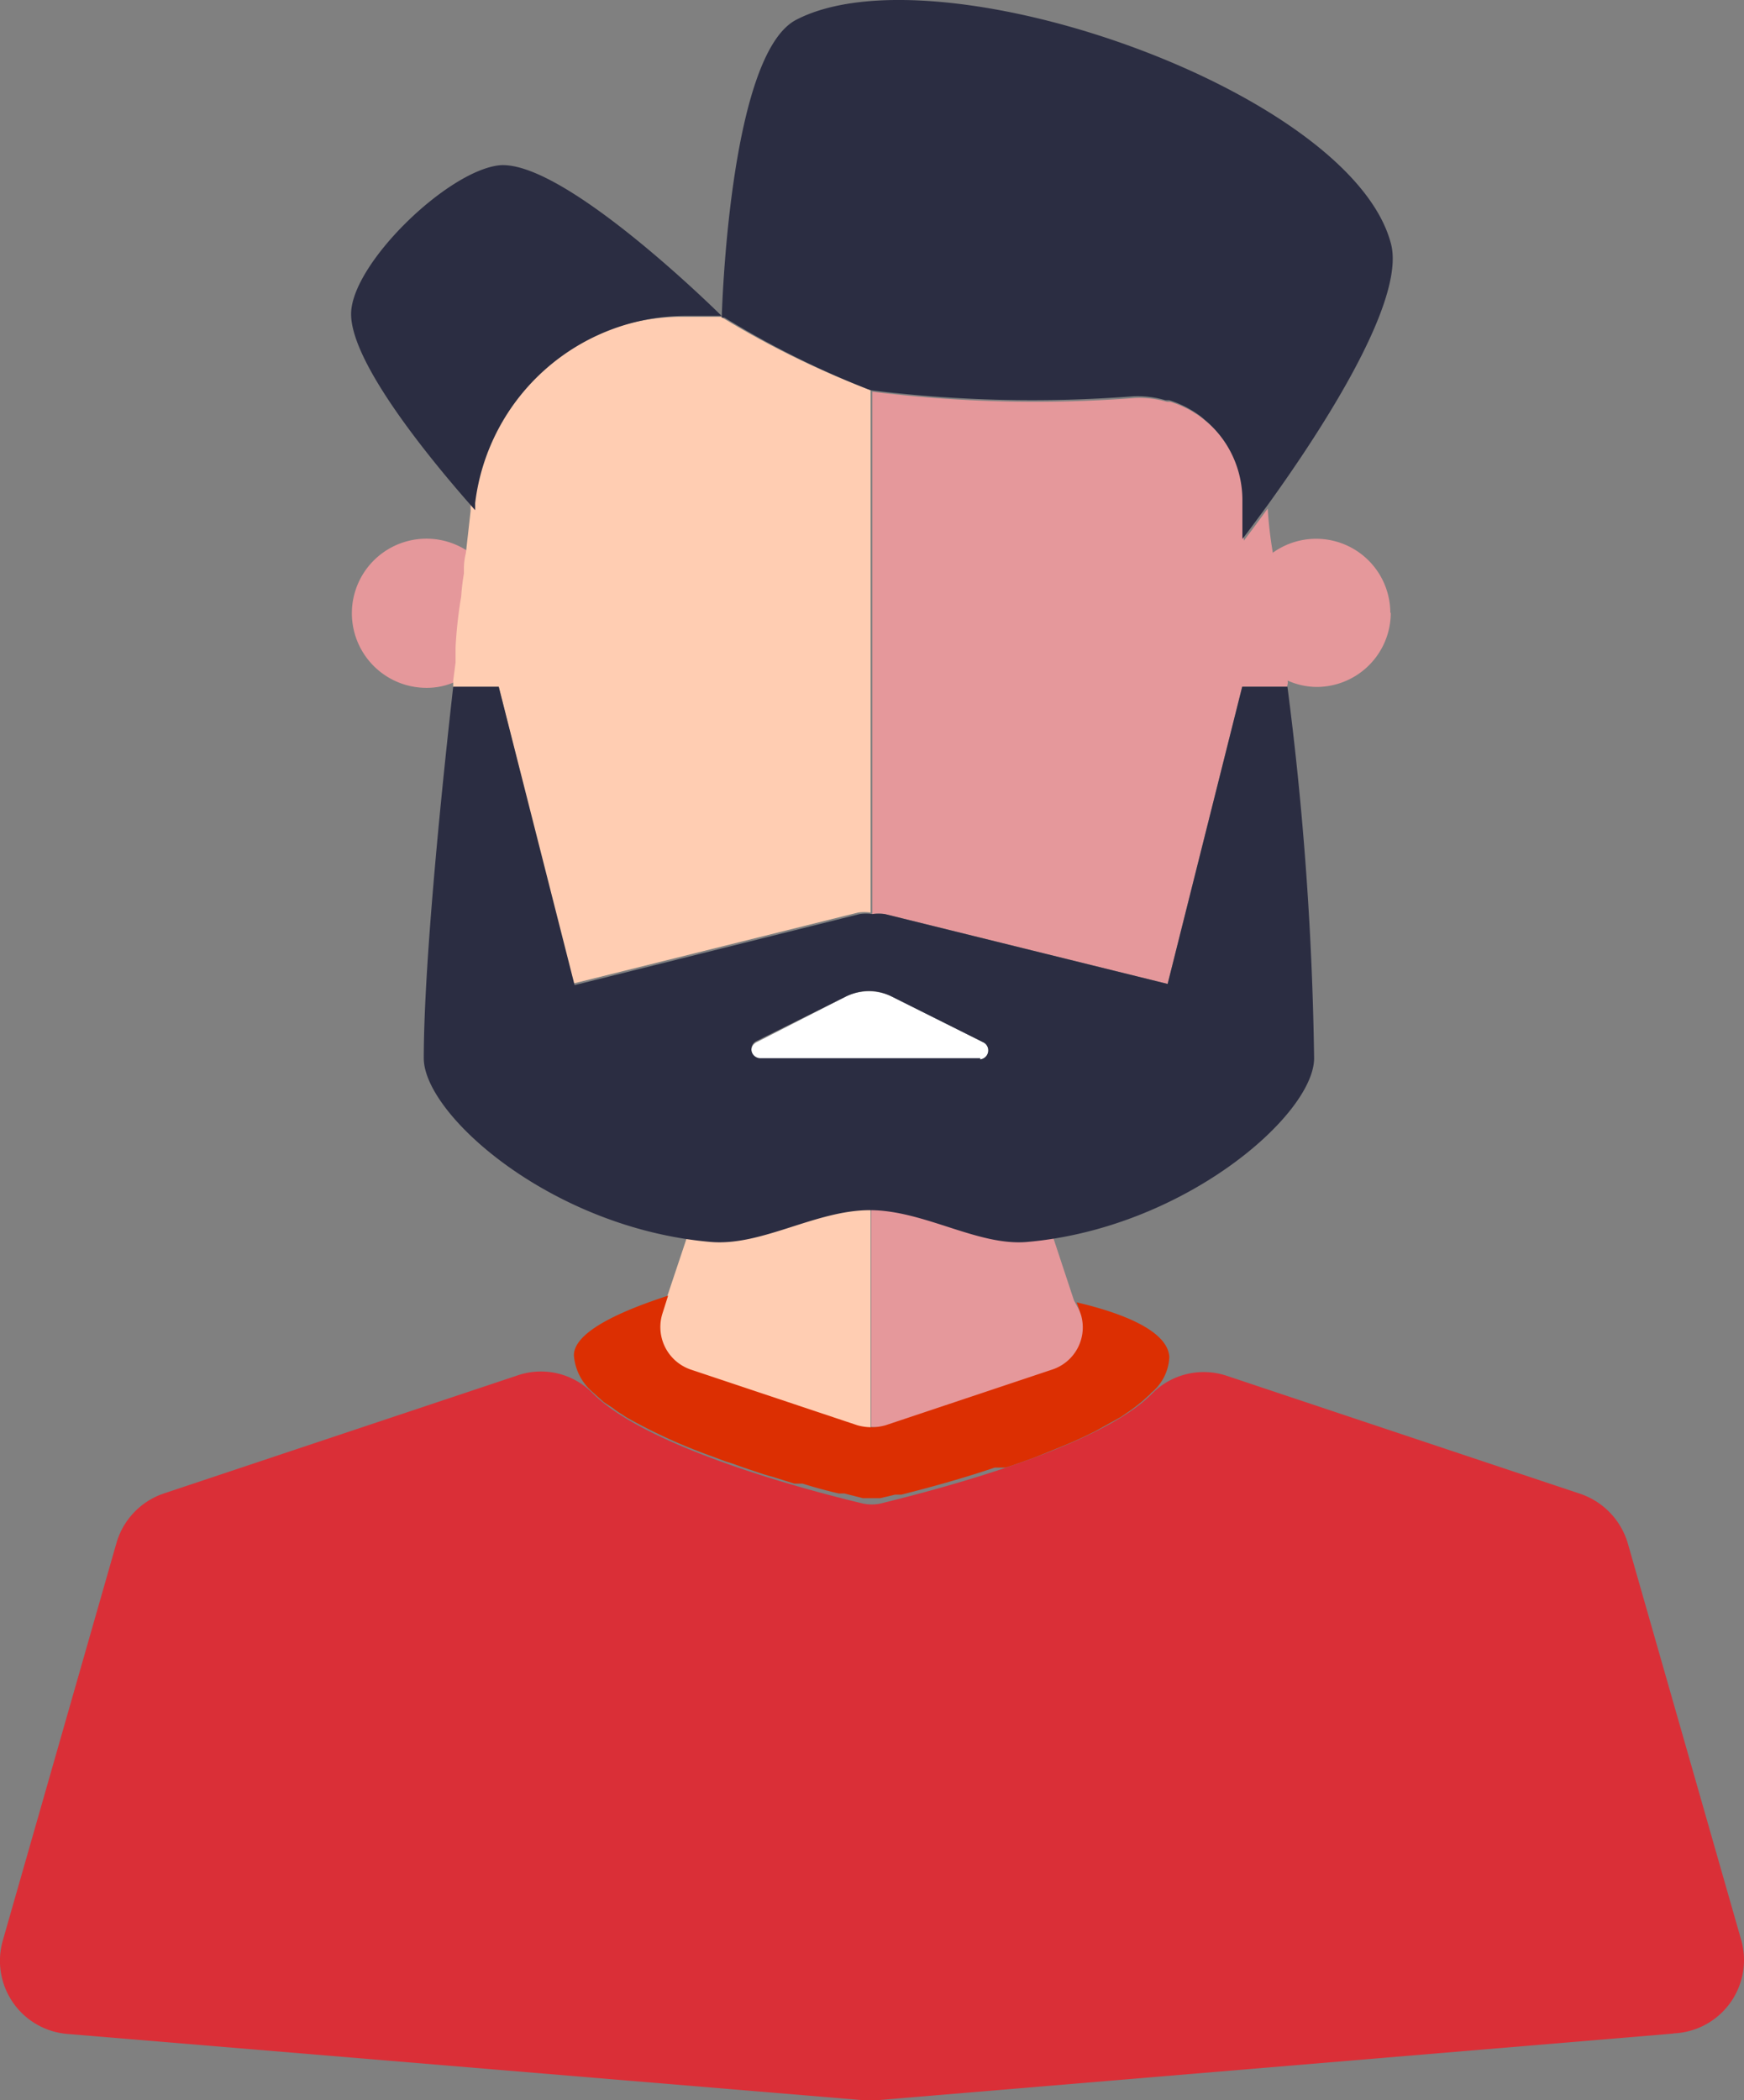 <svg xmlns="http://www.w3.org/2000/svg" width="31.055" height="37.395" viewBox="0 0 31.055 37.395">
  <rect x="0" y="0" width="31.055" height="37.395" fill="#808080" stroke="none"/>
  <g id="male" transform="translate(0 0)">
    <path id="Path_4" data-name="Path 4" d="M11.049,12.907a.886.886,0,0,1-.035.3c-.035.1,0,.042,0,.063a1.192,1.192,0,0,1-.049.412c-.035.3-.07.6-.1.909v.259l-.042.322a1.231,1.231,0,0,1-.531.119,1.328,1.328,0,1,1,.8-2.384Zm14.563,2.363h-.8l-1.328,5.292-5.034-1.244a.853.853,0,0,0-.224,0v-9.3a23.449,23.449,0,0,0,4.677.112,1.748,1.748,0,0,1,.573.07h.063a1.846,1.846,0,0,1,.559.287l.1.084a1.86,1.86,0,0,1,.643,1.4v.7s.168-.217.426-.573a7.189,7.189,0,0,0,.1.839c.084.7.175,1.489.259,2.265Z" transform="translate(-2.693 -3.044)" fill="#e5989b"/>
    <path id="Path_5" data-name="Path 5" d="M18.972,9.417v9.3a.783.783,0,0,0-.224,0l-5.076,1.265L12.351,14.7H11.54v-.112l.042-.322V14a7.852,7.852,0,0,1,.1-.909,4.145,4.145,0,0,1,.049-.412v-.063a1.14,1.14,0,0,1,.035-.3l.084-.748v-.126A3.789,3.789,0,0,1,15.609,8.11h.7a16.08,16.08,0,0,0,2.664,1.307Z" transform="translate(-3.47 -2.469)" fill="#ffcdb2"/>
    <path id="Path_6" data-name="Path 6" d="M34.511,15.088A1.321,1.321,0,0,1,33.2,16.4a1.286,1.286,0,0,1-.538-.119c-.084-.776-.175-1.545-.259-2.265a1.321,1.321,0,0,1,2.1,1.056Z" transform="translate(-9.746 -4.169)" fill="#e5989b"/>
    <path id="Path_7" data-name="Path 7" d="M25.237,9.066c-.259.357-.426.573-.426.573v-.7a1.86,1.86,0,0,0-.643-1.4l-.1-.084a1.846,1.846,0,0,0-.559-.287H23.44a1.748,1.748,0,0,0-.573-.07A23.449,23.449,0,0,1,18.19,6.99a16.08,16.08,0,0,1-2.6-1.293H15.54s.119-4.663,1.321-5.3c2.51-1.314,9.858,1.244,10.592,3.971.3,1.063-1.4,3.573-2.216,4.7Zm-9.7-3.4h-.629A3.789,3.789,0,0,0,11.149,9v.126C10.4,8.283,8.94,6.522,8.94,5.634s1.72-2.559,2.65-2.65c1.168-.084,3.95,2.685,3.95,2.685Z" transform="translate(-2.688 -0.042)" fill="#2b2d42"/>
    <path id="Path_8" data-name="Path 8" d="M23.207,26.5H19.3a.161.161,0,0,1-.07-.308l1.587-.811a.937.937,0,0,1,.818,0l1.622.811a.161.161,0,0,1-.049.308Z" transform="translate(-5.755 -7.637)" fill="#fff"/>
    <path id="Path_9" data-name="Path 9" d="M25.4,33.362l-2.964.993a1.042,1.042,0,0,1-.252,0V29.769c.958,0,1.923-.042,2.8-.119l.811,2.454.14.259a.79.79,0,0,1-.531,1Z" transform="translate(-6.671 -8.95)" fill="#e5989b"/>
    <path id="Path_10" data-name="Path 10" d="M20.549,29.819v4.586a1.042,1.042,0,0,1-.252,0l-2.985-1.028a.8.8,0,0,1-.489-1l.1-.315.79-2.363c.909.077,1.867.119,2.832.119Z" transform="translate(-5.047 -8.965)" fill="#ffcdb2"/>
    <path id="Path_11" data-name="Path 11" d="M24.89,34.781l-.1.091-.063.056c-.07.056-.147.119-.231.175l-.147.1-.454.252-.1.049-.1.049-.2.091-.217.091-.433.175-.112.042-.336.119L22.3,36.1h-.189c-.643.217-1.251.378-1.664.482h-.112l-.266.063h-.308l-.329-.084h-.1c-.182-.042-.405-.1-.643-.175h-.147l-.357-.112L18,36.221,17.64,36.1l-.217-.077-.112-.035-.112-.042-.112-.042a9.844,9.844,0,0,1-1.538-.7l-.084-.056a1.314,1.314,0,0,1-.161-.112l-.154-.1-.112-.1-.1-.091a.951.951,0,0,1-.322-.643c0-.44.923-.818,1.678-1.063l-.1.315a.8.8,0,0,0,.5,1l2.971.993a.923.923,0,0,0,.5,0l2.971-.993a.79.79,0,0,0,.51-.972l-.077-.224c.853.2,1.622.517,1.65.972a.867.867,0,0,1-.336.65Z" transform="translate(-4.397 -9.97)" fill="#dc2f02"/>
    <path id="Path_12" data-name="Path 12" d="M29.8,46.76,15.6,47.948h-.217L1.195,46.767A1.307,1.307,0,0,1,.048,45.1l2.021-7.068a1.314,1.314,0,0,1,.846-.888l6.292-2.1a1.286,1.286,0,0,1,1.335.308c1.007,1.021,4.1,1.8,4.824,1.972a.762.762,0,0,0,.308,0c.7-.175,3.845-.944,4.838-1.958a1.293,1.293,0,0,1,1.335-.315l6.292,2.1a1.328,1.328,0,0,1,.846.888l2.021,7.068a1.307,1.307,0,0,1-1.21,1.65Z" transform="translate(0.003 -10.553)" fill="#da2f37"/>
    <path id="Path_13" data-name="Path 13" d="M26.164,17.53h-.8l-1.328,5.292L19,21.578a.853.853,0,0,0-.224,0,.783.783,0,0,0-.224,0l-5.076,1.265L12.125,17.53h-.811c-.287,2.545-.524,5.188-.524,6.614,0,1.007,2.279,3.027,5.111,3.272.909.077,1.867-.566,2.832-.566s1.923.643,2.8.566c2.8-.245,5.111-2.265,5.111-3.272a57.28,57.28,0,0,0-.475-6.614ZM20.7,24.144H16.789a.161.161,0,0,1-.07-.308l1.587-.79a.965.965,0,0,1,.412-.1.909.909,0,0,1,.405.1l1.622.811a.161.161,0,0,1-.049.308Z" transform="translate(-3.244 -5.303)" fill="#2b2d42"/>
  </g>
</svg>
